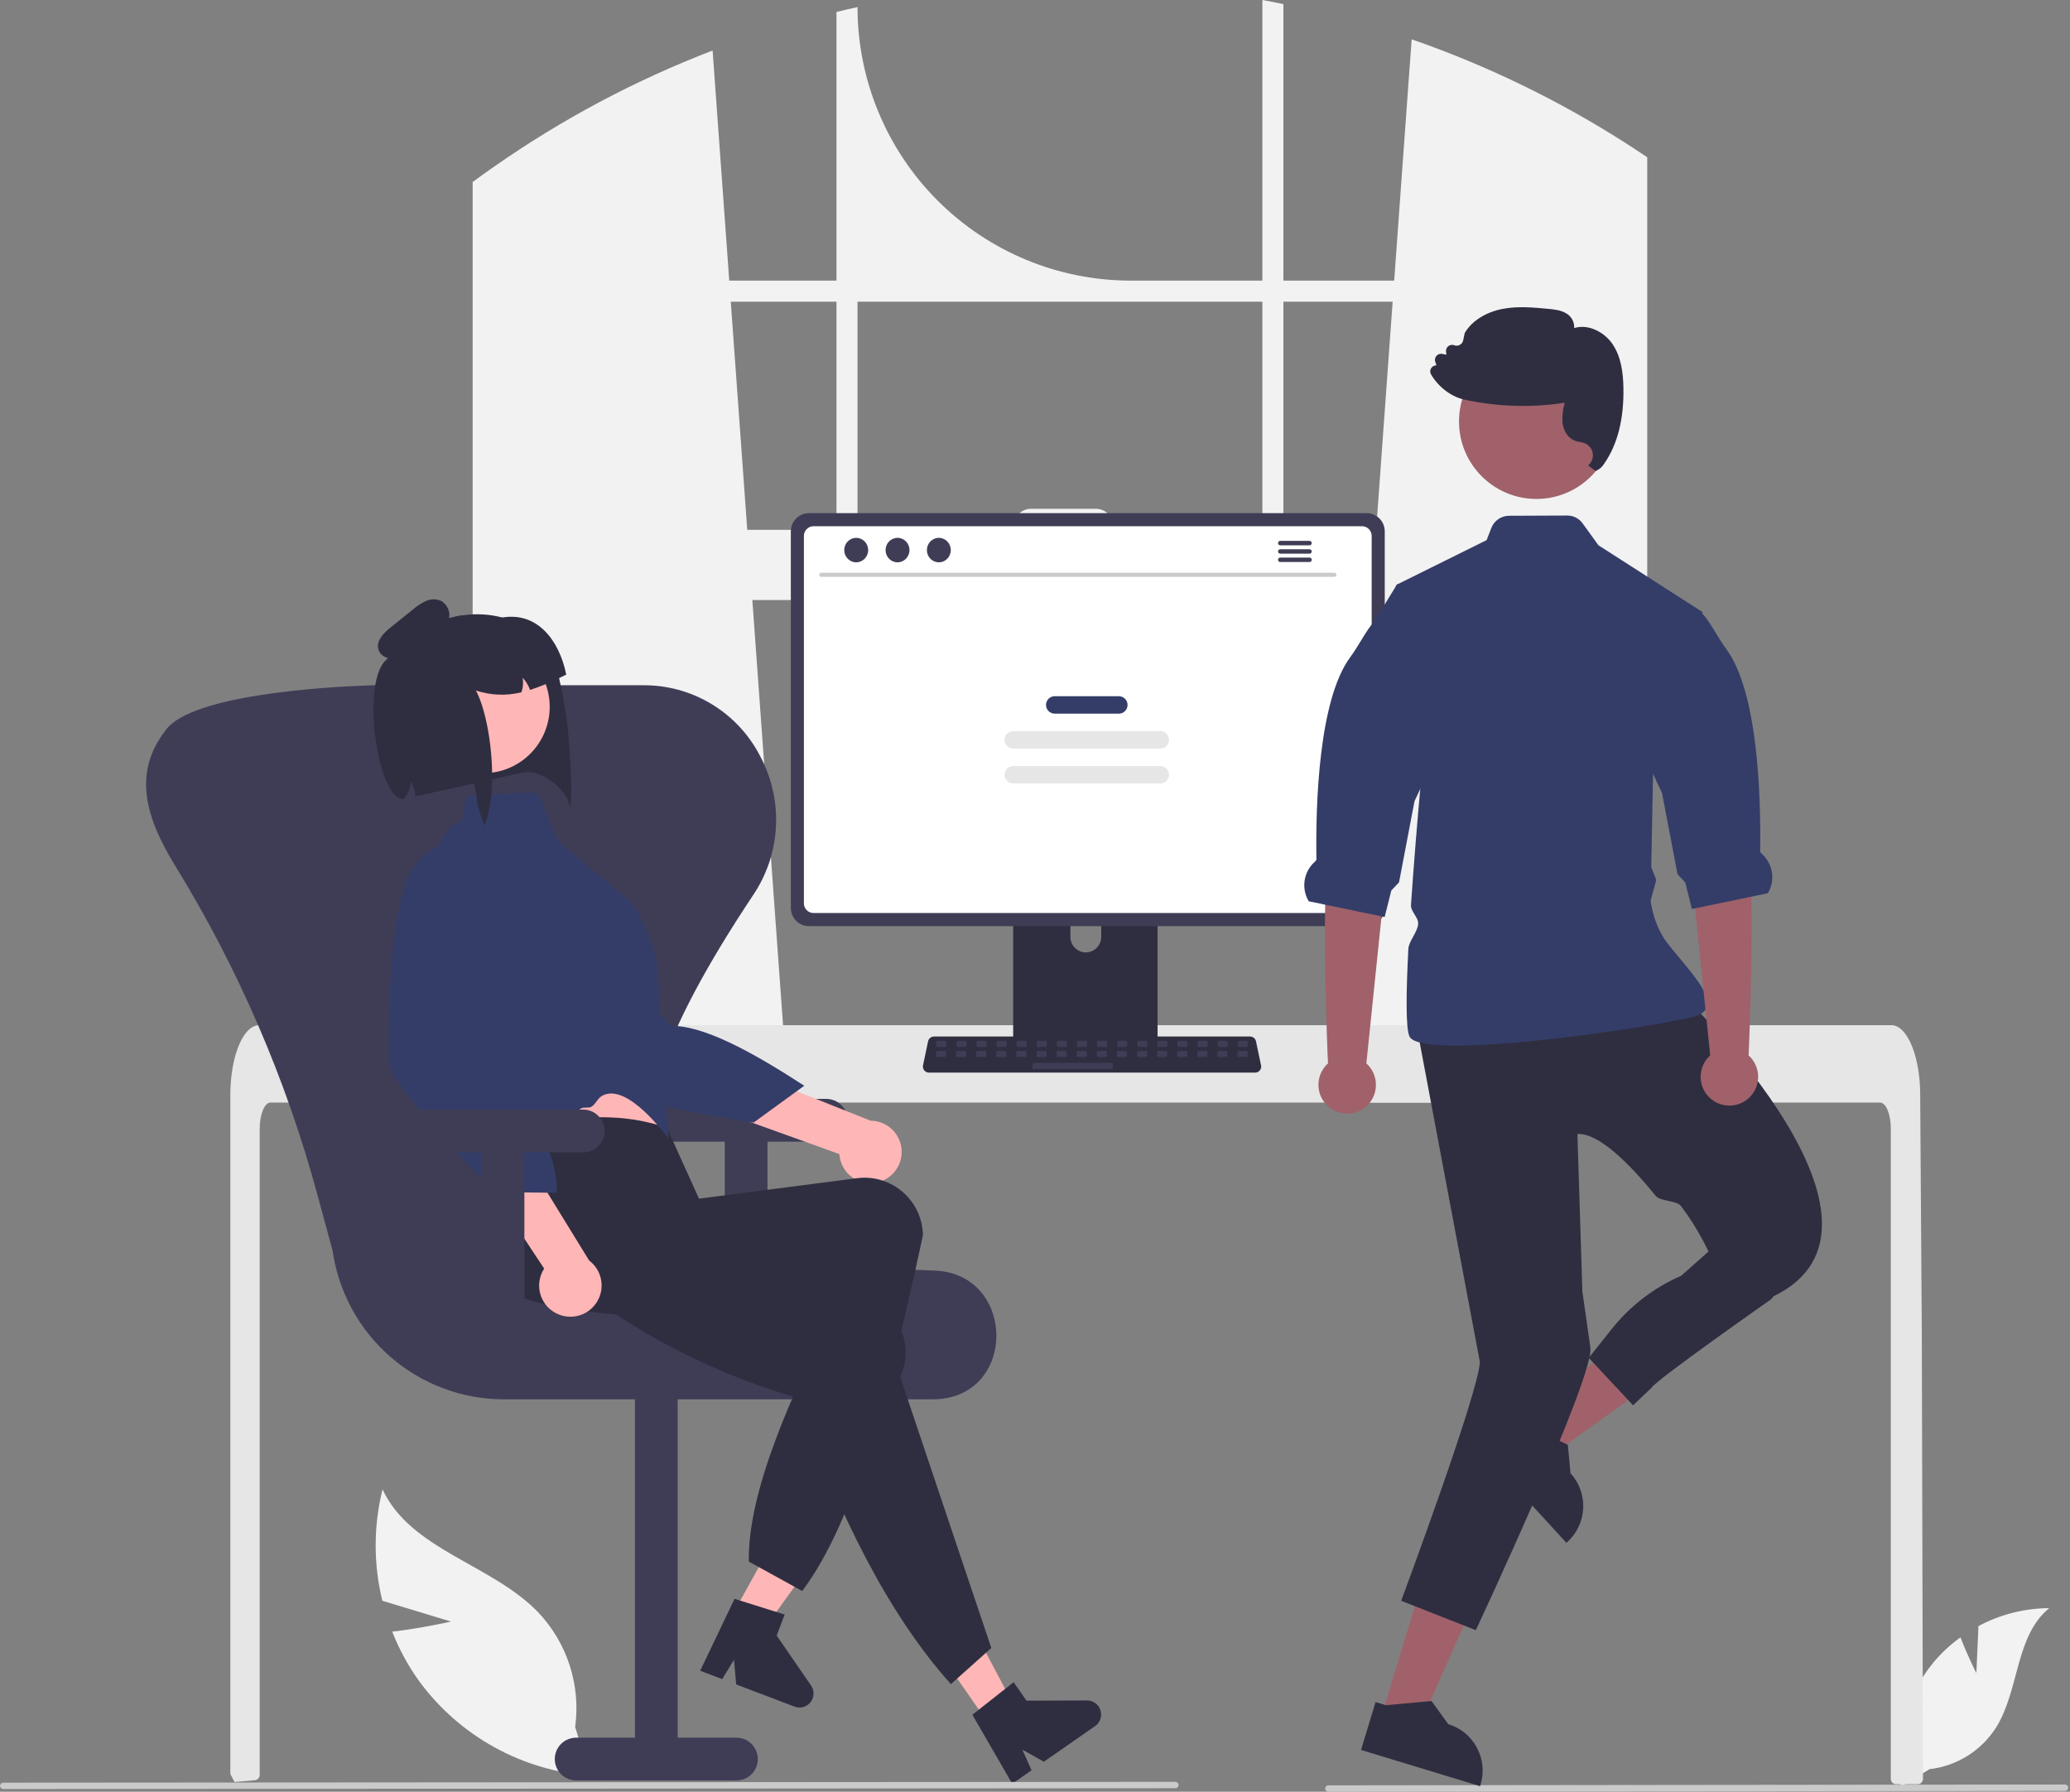 <svg width="275" height="238" viewBox="0 0 275 238" fill="none" xmlns="http://www.w3.org/2000/svg">
<rect x="0" y="0" width="275" height="238" fill="#808080" stroke="none"/>
<g clip-path="url(#clip0_8_443)">
<path d="M216.972 19.654C216.664 19.448 216.351 19.253 216.042 19.053C207.116 13.339 197.549 8.697 187.538 5.223L185.217 37.276H170.501V0.544C169.575 0.352 168.641 0.171 167.708 -1.52588e-05V37.276H150.22C140.593 37.276 131.36 33.448 124.553 26.634C117.746 19.82 113.921 10.578 113.921 0.942C112.984 1.144 112.054 1.361 111.125 1.592V37.276H96.881L94.67 6.711C84.382 10.661 74.615 15.854 65.587 22.176C65.43 22.283 65.274 22.393 65.122 22.5C64.337 23.05 63.564 23.612 62.793 24.18V146.463H104.771L104.029 136.178L99.948 79.707H182.146L178.065 136.178L177.323 146.463H218.836V20.89C218.218 20.471 217.597 20.059 216.972 19.654ZM111.125 70.38H99.273L97.083 40.075H111.125V70.38ZM167.708 70.38H147.803V69.78C147.803 69.491 147.746 69.206 147.636 68.939C147.526 68.672 147.364 68.43 147.16 68.226C146.955 68.022 146.713 67.861 146.447 67.751C146.18 67.64 145.895 67.584 145.606 67.584H136.953C136.665 67.584 136.38 67.641 136.113 67.751C135.847 67.862 135.605 68.023 135.402 68.227C135.198 68.431 135.036 68.673 134.926 68.94C134.816 69.206 134.759 69.492 134.759 69.78V70.38H113.921V40.075H167.708V70.38ZM170.501 70.38V40.075H185.014L182.824 70.38H170.501Z" fill="#F2F2F2"/>
<path d="M262.561 222.244L262.839 215.999C265.731 214.452 268.957 213.634 272.236 213.618C267.723 217.312 268.287 224.432 265.227 229.399C264.26 230.941 262.96 232.246 261.421 233.216C259.883 234.186 258.146 234.798 256.34 235.005L252.563 237.32C252.044 234.428 252.159 231.458 252.898 228.614C253.636 225.77 254.983 223.121 256.843 220.848C257.899 219.583 259.11 218.457 260.448 217.495C261.353 219.883 262.561 222.244 262.561 222.244Z" fill="#F2F2F2"/>
<path d="M59.912 215.401L50.797 212.639C49.602 207.777 49.61 202.697 50.821 197.84C54.575 205.908 65.3 207.755 71.481 214.153C73.393 216.163 74.829 218.578 75.683 221.219C76.536 223.861 76.785 226.66 76.41 229.411L78.405 235.87C73.94 235.547 69.598 234.26 65.678 232.095C61.757 229.931 58.353 226.942 55.698 223.334C54.228 221.295 53.021 219.079 52.105 216.738C55.971 216.299 59.912 215.401 59.912 215.401Z" fill="#F2F2F2"/>
<path d="M255.468 236.299C255.467 236.488 255.392 236.669 255.259 236.803C255.193 236.869 255.115 236.921 255.029 236.956C254.943 236.992 254.851 237.01 254.759 237.009H251.905C251.812 237.01 251.719 236.991 251.633 236.956C251.547 236.92 251.468 236.868 251.402 236.802C251.336 236.736 251.284 236.657 251.248 236.571C251.213 236.485 251.195 236.392 251.195 236.299V149.917C251.195 148.012 250.556 146.467 249.772 146.463H35.929C35.141 146.467 34.505 148.012 34.502 149.917V235.769C34.501 235.946 34.435 236.116 34.316 236.247C34.198 236.377 34.035 236.459 33.859 236.476C33.284 236.533 32.709 236.583 32.138 236.629C32.124 236.629 32.109 236.633 32.095 236.633C31.783 236.661 31.471 236.682 31.158 236.707H31.155C30.991 236.412 30.835 236.11 30.676 235.808C30.624 235.706 30.598 235.593 30.598 235.478V145.436C30.598 144.911 30.619 144.381 30.654 143.859C30.705 143.142 30.794 142.428 30.921 141.72C31.52 138.42 32.876 136.185 34.416 136.178H251.28C251.505 136.179 251.727 136.227 251.933 136.316C252.236 136.451 252.51 136.642 252.739 136.881C253.05 137.205 253.316 137.57 253.53 137.965C254.29 139.304 254.833 141.301 255.025 143.625C255.025 143.646 255.028 143.667 255.028 143.688C255.078 144.264 255.103 144.85 255.099 145.436L255.149 153.05L255.181 157.591L255.277 171.837L255.312 176.896L255.468 236.299Z" fill="#E6E6E6"/>
<path d="M274.342 237.891L176.469 238C176.357 238 176.25 237.955 176.171 237.876C176.092 237.796 176.048 237.689 176.048 237.577C176.048 237.465 176.092 237.358 176.171 237.278C176.25 237.199 176.357 237.154 176.469 237.154L274.342 237.045C274.453 237.045 274.561 237.09 274.64 237.169C274.719 237.248 274.763 237.356 274.763 237.468C274.763 237.58 274.719 237.687 274.64 237.766C274.561 237.846 274.453 237.89 274.342 237.891Z" fill="#CACACA"/>
<path d="M152.858 110.939H135.524C135.279 110.94 135.044 111.038 134.87 111.211C134.697 111.385 134.6 111.621 134.6 111.866V139.276H153.784V111.866C153.784 111.744 153.76 111.624 153.714 111.511C153.667 111.399 153.599 111.297 153.513 111.211C153.427 111.125 153.325 111.056 153.212 111.01C153.1 110.963 152.98 110.939 152.858 110.939ZM144.249 126.513C143.707 126.511 143.188 126.294 142.805 125.91C142.421 125.527 142.205 125.007 142.202 124.464V121.303C142.202 120.76 142.418 120.238 142.802 119.854C143.186 119.47 143.706 119.254 144.249 119.254C144.792 119.254 145.313 119.47 145.697 119.854C146.08 120.238 146.296 120.76 146.296 121.303V124.464C146.294 125.007 146.077 125.527 145.694 125.91C145.31 126.294 144.791 126.511 144.249 126.513Z" fill="#2F2E41"/>
<path d="M181.562 68.164H107.465C106.828 68.165 106.218 68.418 105.768 68.869C105.318 69.319 105.064 69.93 105.063 70.567V120.617C105.064 121.255 105.317 121.866 105.767 122.316C106.218 122.767 106.828 123.02 107.465 123.021H181.562C182.199 123.02 182.809 122.767 183.259 122.316C183.71 121.866 183.963 121.255 183.964 120.617V70.567C183.962 69.93 183.709 69.319 183.259 68.869C182.809 68.418 182.199 68.165 181.562 68.164Z" fill="#3F3D56"/>
<path d="M180.942 69.899H108.083C107.742 69.9 107.415 70.036 107.174 70.278C106.934 70.519 106.798 70.846 106.798 71.188V119.997C106.799 120.338 106.934 120.664 107.175 120.905C107.416 121.146 107.742 121.282 108.083 121.282H180.942C181.283 121.282 181.609 121.146 181.85 120.905C182.09 120.664 182.226 120.338 182.227 119.997V71.188C182.227 70.846 182.091 70.519 181.851 70.278C181.61 70.036 181.283 69.9 180.942 69.899Z" fill="white"/>
<path d="M134.541 138.399V141.044C134.541 141.181 134.596 141.312 134.692 141.409C134.789 141.506 134.92 141.56 135.057 141.561H153.327C153.464 141.56 153.595 141.505 153.691 141.408C153.788 141.312 153.843 141.181 153.843 141.044V138.399H134.541Z" fill="#3F3D56"/>
<path d="M166.752 142.481H123.404C123.285 142.481 123.168 142.454 123.061 142.403C122.954 142.352 122.86 142.278 122.785 142.186C122.71 142.093 122.657 141.986 122.629 141.87C122.601 141.755 122.599 141.634 122.624 141.518L123.296 138.321C123.335 138.142 123.433 137.981 123.575 137.866C123.717 137.751 123.894 137.688 124.077 137.687H166.079C166.262 137.688 166.439 137.751 166.581 137.866C166.723 137.981 166.821 138.142 166.859 138.321L167.532 141.518C167.556 141.634 167.555 141.755 167.527 141.87C167.499 141.986 167.446 142.093 167.371 142.186C167.296 142.278 167.202 142.352 167.095 142.403C166.987 142.454 166.87 142.481 166.752 142.481Z" fill="#2F2E41"/>
<path d="M125.546 138.263H124.558C124.462 138.263 124.384 138.34 124.384 138.436V138.891C124.384 138.987 124.462 139.064 124.558 139.064H125.546C125.642 139.064 125.72 138.987 125.72 138.891V138.436C125.72 138.34 125.642 138.263 125.546 138.263Z" fill="#3F3D56"/>
<path d="M128.216 138.263H127.228C127.132 138.263 127.055 138.34 127.055 138.436V138.891C127.055 138.987 127.132 139.064 127.228 139.064H128.216C128.312 139.064 128.39 138.987 128.39 138.891V138.436C128.39 138.34 128.312 138.263 128.216 138.263Z" fill="#3F3D56"/>
<path d="M130.887 138.263H129.898C129.802 138.263 129.725 138.34 129.725 138.436V138.891C129.725 138.987 129.802 139.064 129.898 139.064H130.887C130.982 139.064 131.06 138.987 131.06 138.891V138.436C131.06 138.34 130.982 138.263 130.887 138.263Z" fill="#3F3D56"/>
<path d="M133.557 138.263H132.568C132.472 138.263 132.395 138.34 132.395 138.436V138.891C132.395 138.987 132.472 139.064 132.568 139.064H133.557C133.652 139.064 133.73 138.987 133.73 138.891V138.436C133.73 138.34 133.652 138.263 133.557 138.263Z" fill="#3F3D56"/>
<path d="M136.227 138.263H135.238C135.143 138.263 135.065 138.34 135.065 138.436V138.891C135.065 138.987 135.143 139.064 135.238 139.064H136.227C136.322 139.064 136.4 138.987 136.4 138.891V138.436C136.4 138.34 136.322 138.263 136.227 138.263Z" fill="#3F3D56"/>
<path d="M138.897 138.263H137.908C137.813 138.263 137.735 138.34 137.735 138.436V138.891C137.735 138.987 137.813 139.064 137.908 139.064H138.897C138.993 139.064 139.07 138.987 139.07 138.891V138.436C139.07 138.34 138.993 138.263 138.897 138.263Z" fill="#3F3D56"/>
<path d="M141.567 138.263H140.578C140.483 138.263 140.405 138.34 140.405 138.436V138.891C140.405 138.987 140.483 139.064 140.578 139.064H141.567C141.663 139.064 141.74 138.987 141.74 138.891V138.436C141.74 138.34 141.663 138.263 141.567 138.263Z" fill="#3F3D56"/>
<path d="M144.237 138.263H143.249C143.153 138.263 143.075 138.34 143.075 138.436V138.891C143.075 138.987 143.153 139.064 143.249 139.064H144.237C144.333 139.064 144.41 138.987 144.41 138.891V138.436C144.41 138.34 144.333 138.263 144.237 138.263Z" fill="#3F3D56"/>
<path d="M146.907 138.263H145.919C145.823 138.263 145.745 138.34 145.745 138.436V138.891C145.745 138.987 145.823 139.064 145.919 139.064H146.907C147.003 139.064 147.081 138.987 147.081 138.891V138.436C147.081 138.34 147.003 138.263 146.907 138.263Z" fill="#3F3D56"/>
<path d="M149.577 138.263H148.589C148.493 138.263 148.416 138.34 148.416 138.436V138.891C148.416 138.987 148.493 139.064 148.589 139.064H149.577C149.673 139.064 149.751 138.987 149.751 138.891V138.436C149.751 138.34 149.673 138.263 149.577 138.263Z" fill="#3F3D56"/>
<path d="M152.247 138.263H151.259C151.163 138.263 151.086 138.34 151.086 138.436V138.891C151.086 138.987 151.163 139.064 151.259 139.064H152.247C152.343 139.064 152.421 138.987 152.421 138.891V138.436C152.421 138.34 152.343 138.263 152.247 138.263Z" fill="#3F3D56"/>
<path d="M154.918 138.263H153.929C153.833 138.263 153.756 138.34 153.756 138.436V138.891C153.756 138.987 153.833 139.064 153.929 139.064H154.918C155.013 139.064 155.091 138.987 155.091 138.891V138.436C155.091 138.34 155.013 138.263 154.918 138.263Z" fill="#3F3D56"/>
<path d="M157.588 138.263H156.599C156.504 138.263 156.426 138.34 156.426 138.436V138.891C156.426 138.987 156.504 139.064 156.599 139.064H157.588C157.683 139.064 157.761 138.987 157.761 138.891V138.436C157.761 138.34 157.683 138.263 157.588 138.263Z" fill="#3F3D56"/>
<path d="M160.258 138.263H159.269C159.174 138.263 159.096 138.34 159.096 138.436V138.891C159.096 138.987 159.174 139.064 159.269 139.064H160.258C160.354 139.064 160.431 138.987 160.431 138.891V138.436C160.431 138.34 160.354 138.263 160.258 138.263Z" fill="#3F3D56"/>
<path d="M162.928 138.263H161.939C161.844 138.263 161.766 138.34 161.766 138.436V138.891C161.766 138.987 161.844 139.064 161.939 139.064H162.928C163.024 139.064 163.101 138.987 163.101 138.891V138.436C163.101 138.34 163.024 138.263 162.928 138.263Z" fill="#3F3D56"/>
<path d="M165.598 138.263H164.61C164.514 138.263 164.436 138.34 164.436 138.436V138.891C164.436 138.987 164.514 139.064 164.61 139.064H165.598C165.694 139.064 165.771 138.987 165.771 138.891V138.436C165.771 138.34 165.694 138.263 165.598 138.263Z" fill="#3F3D56"/>
<path d="M125.515 139.599H124.526C124.431 139.599 124.353 139.677 124.353 139.773V140.227C124.353 140.323 124.431 140.401 124.526 140.401H125.515C125.61 140.401 125.688 140.323 125.688 140.227V139.773C125.688 139.677 125.61 139.599 125.515 139.599Z" fill="#3F3D56"/>
<path d="M128.185 139.599H127.196C127.101 139.599 127.023 139.677 127.023 139.773V140.227C127.023 140.323 127.101 140.401 127.196 140.401H128.185C128.281 140.401 128.358 140.323 128.358 140.227V139.773C128.358 139.677 128.281 139.599 128.185 139.599Z" fill="#3F3D56"/>
<path d="M130.855 139.599H129.866C129.771 139.599 129.693 139.677 129.693 139.773V140.227C129.693 140.323 129.771 140.401 129.866 140.401H130.855C130.951 140.401 131.028 140.323 131.028 140.227V139.773C131.028 139.677 130.951 139.599 130.855 139.599Z" fill="#3F3D56"/>
<path d="M133.525 139.599H132.537C132.441 139.599 132.363 139.677 132.363 139.773V140.227C132.363 140.323 132.441 140.401 132.537 140.401H133.525C133.621 140.401 133.698 140.323 133.698 140.227V139.773C133.698 139.677 133.621 139.599 133.525 139.599Z" fill="#3F3D56"/>
<path d="M136.195 139.599H135.207C135.111 139.599 135.033 139.677 135.033 139.773V140.227C135.033 140.323 135.111 140.401 135.207 140.401H136.195C136.291 140.401 136.368 140.323 136.368 140.227V139.773C136.368 139.677 136.291 139.599 136.195 139.599Z" fill="#3F3D56"/>
<path d="M138.865 139.599H137.877C137.781 139.599 137.704 139.677 137.704 139.773V140.227C137.704 140.323 137.781 140.401 137.877 140.401H138.865C138.961 140.401 139.039 140.323 139.039 140.227V139.773C139.039 139.677 138.961 139.599 138.865 139.599Z" fill="#3F3D56"/>
<path d="M141.535 139.599H140.547C140.451 139.599 140.374 139.677 140.374 139.773V140.227C140.374 140.323 140.451 140.401 140.547 140.401H141.535C141.631 140.401 141.709 140.323 141.709 140.227V139.773C141.709 139.677 141.631 139.599 141.535 139.599Z" fill="#3F3D56"/>
<path d="M144.206 139.599H143.217C143.121 139.599 143.044 139.677 143.044 139.773V140.227C143.044 140.323 143.121 140.401 143.217 140.401H144.206C144.301 140.401 144.379 140.323 144.379 140.227V139.773C144.379 139.677 144.301 139.599 144.206 139.599Z" fill="#3F3D56"/>
<path d="M146.876 139.599H145.887C145.791 139.599 145.714 139.677 145.714 139.773V140.227C145.714 140.323 145.791 140.401 145.887 140.401H146.876C146.971 140.401 147.049 140.323 147.049 140.227V139.773C147.049 139.677 146.971 139.599 146.876 139.599Z" fill="#3F3D56"/>
<path d="M149.546 139.599H148.557C148.462 139.599 148.384 139.677 148.384 139.773V140.227C148.384 140.323 148.462 140.401 148.557 140.401H149.546C149.642 140.401 149.719 140.323 149.719 140.227V139.773C149.719 139.677 149.642 139.599 149.546 139.599Z" fill="#3F3D56"/>
<path d="M152.216 139.599H151.227C151.132 139.599 151.054 139.677 151.054 139.773V140.227C151.054 140.323 151.132 140.401 151.227 140.401H152.216C152.312 140.401 152.389 140.323 152.389 140.227V139.773C152.389 139.677 152.312 139.599 152.216 139.599Z" fill="#3F3D56"/>
<path d="M154.886 139.599H153.898C153.802 139.599 153.724 139.677 153.724 139.773V140.227C153.724 140.323 153.802 140.401 153.898 140.401H154.886C154.982 140.401 155.059 140.323 155.059 140.227V139.773C155.059 139.677 154.982 139.599 154.886 139.599Z" fill="#3F3D56"/>
<path d="M157.556 139.599H156.568C156.472 139.599 156.394 139.677 156.394 139.773V140.227C156.394 140.323 156.472 140.401 156.568 140.401H157.556C157.652 140.401 157.729 140.323 157.729 140.227V139.773C157.729 139.677 157.652 139.599 157.556 139.599Z" fill="#3F3D56"/>
<path d="M160.226 139.599H159.238C159.142 139.599 159.065 139.677 159.065 139.773V140.227C159.065 140.323 159.142 140.401 159.238 140.401H160.226C160.322 140.401 160.4 140.323 160.4 140.227V139.773C160.4 139.677 160.322 139.599 160.226 139.599Z" fill="#3F3D56"/>
<path d="M162.896 139.599H161.908C161.812 139.599 161.735 139.677 161.735 139.773V140.227C161.735 140.323 161.812 140.401 161.908 140.401H162.896C162.992 140.401 163.07 140.323 163.07 140.227V139.773C163.07 139.677 162.992 139.599 162.896 139.599Z" fill="#3F3D56"/>
<path d="M165.567 139.599H164.578C164.482 139.599 164.405 139.677 164.405 139.773V140.227C164.405 140.323 164.482 140.401 164.578 140.401H165.567C165.662 140.401 165.74 140.323 165.74 140.227V139.773C165.74 139.677 165.662 139.599 165.567 139.599Z" fill="#3F3D56"/>
<path d="M147.677 141.203H137.343C137.247 141.203 137.17 141.28 137.17 141.376V141.831C137.17 141.927 137.247 142.004 137.343 142.004H147.677C147.772 142.004 147.85 141.927 147.85 141.831V141.376C147.85 141.28 147.772 141.203 147.677 141.203Z" fill="#3F3D56"/>
<path d="M177.281 76.625H109.107C109.036 76.623 108.968 76.594 108.918 76.543C108.869 76.493 108.841 76.424 108.841 76.353C108.841 76.282 108.869 76.214 108.918 76.163C108.968 76.113 109.036 76.083 109.107 76.082H177.281C177.352 76.083 177.419 76.113 177.469 76.163C177.519 76.214 177.547 76.282 177.547 76.353C177.547 76.424 177.519 76.493 177.469 76.543C177.419 76.594 177.352 76.623 177.281 76.625Z" fill="#CACACA"/>
<path d="M113.747 74.696C114.625 74.696 115.336 73.968 115.336 73.07C115.336 72.173 114.625 71.445 113.747 71.445C112.87 71.445 112.158 72.173 112.158 73.07C112.158 73.968 112.87 74.696 113.747 74.696Z" fill="#3F3D56"/>
<path d="M119.236 74.696C120.113 74.696 120.825 73.968 120.825 73.07C120.825 72.173 120.113 71.445 119.236 71.445C118.358 71.445 117.647 72.173 117.647 73.07C117.647 73.968 118.358 74.696 119.236 74.696Z" fill="#3F3D56"/>
<path d="M124.725 74.696C125.602 74.696 126.313 73.968 126.313 73.07C126.313 72.173 125.602 71.445 124.725 71.445C123.847 71.445 123.136 72.173 123.136 73.07C123.136 73.968 123.847 74.696 124.725 74.696Z" fill="#3F3D56"/>
<path d="M173.976 71.848H170.077C170 71.849 169.927 71.881 169.872 71.936C169.818 71.992 169.788 72.066 169.788 72.143C169.788 72.221 169.818 72.295 169.872 72.35C169.927 72.405 170 72.437 170.077 72.439H173.976C174.054 72.437 174.127 72.405 174.181 72.35C174.235 72.295 174.266 72.221 174.266 72.143C174.266 72.066 174.235 71.992 174.181 71.936C174.127 71.881 174.054 71.849 173.976 71.848Z" fill="#3F3D56"/>
<path d="M173.976 72.957H170.077C170 72.958 169.927 72.99 169.872 73.046C169.818 73.101 169.788 73.175 169.788 73.252C169.788 73.33 169.818 73.404 169.872 73.459C169.927 73.514 170 73.546 170.077 73.548H173.976C174.054 73.546 174.127 73.514 174.181 73.459C174.235 73.404 174.266 73.33 174.266 73.252C174.266 73.175 174.235 73.101 174.181 73.046C174.127 72.99 174.054 72.958 173.976 72.957Z" fill="#3F3D56"/>
<path d="M173.976 74.065H170.077C170 74.066 169.927 74.098 169.872 74.153C169.818 74.209 169.788 74.283 169.788 74.36C169.788 74.438 169.818 74.512 169.872 74.567C169.927 74.622 170 74.654 170.077 74.656H173.976C174.054 74.654 174.127 74.622 174.181 74.567C174.235 74.512 174.266 74.438 174.266 74.36C174.266 74.283 174.235 74.209 174.181 74.153C174.127 74.098 174.054 74.066 173.976 74.065Z" fill="#3F3D56"/>
<path d="M148.64 92.479H140.121C139.481 92.479 138.962 92.998 138.962 93.638V93.638C138.962 94.279 139.481 94.798 140.121 94.798H148.64C149.279 94.798 149.798 94.279 149.798 93.638V93.638C149.798 92.998 149.279 92.479 148.64 92.479Z" fill="#343D68"/>
<path d="M154.143 97.117H134.618C133.978 97.117 133.459 97.637 133.459 98.277V98.277C133.459 98.918 133.978 99.437 134.618 99.437H154.143C154.783 99.437 155.301 98.918 155.301 98.277C155.301 97.637 154.783 97.117 154.143 97.117Z" fill="#E6E6E6"/>
<path d="M154.143 101.756H134.618C133.978 101.756 133.459 102.275 133.459 102.916C133.459 103.556 133.978 104.076 134.618 104.076H154.143C154.783 104.076 155.301 103.556 155.301 102.916C155.301 102.275 154.783 101.756 154.143 101.756Z" fill="#E6E6E6"/>
<path d="M109.772 145.969H88.476C87.723 145.969 87.001 146.269 86.469 146.802C85.936 147.335 85.637 148.058 85.637 148.812C85.637 149.565 85.936 150.288 86.469 150.821C87.001 151.354 87.723 151.654 88.476 151.654H96.285V173.681H101.964V151.654H109.772C110.525 151.654 111.248 151.354 111.78 150.821C112.313 150.288 112.612 149.565 112.612 148.812C112.612 148.058 112.313 147.335 111.78 146.802C111.248 146.269 110.525 145.969 109.772 145.969Z" fill="#3F3D56"/>
<path d="M123.828 185.88H66.867C61.345 185.86 56.015 183.852 51.85 180.223C47.684 176.594 44.963 171.586 44.181 166.114L42.165 158.69C37.992 143.307 31.635 128.602 23.289 115.026C19.475 108.825 17.511 102.822 21.971 97.043C22.009 96.994 22.046 96.945 22.083 96.897C25.66 92.238 43.462 91.229 49.266 91.033C49.495 91.025 49.725 91.021 49.956 91.021H85.385C85.616 91.021 85.846 91.025 86.075 91.033C89.204 91.124 92.249 92.061 94.888 93.745C97.528 95.429 99.663 97.797 101.066 100.597C102.564 103.456 103.26 106.667 103.082 109.891C102.903 113.114 101.857 116.229 100.052 118.904C87.607 137.617 83.797 149.351 87.698 156.949C91.471 164.299 103.038 168.057 124.099 168.775C129.759 168.968 132.357 173.379 132.375 177.396C132.393 181.309 129.895 185.63 124.37 185.869C124.191 185.876 124.01 185.88 123.828 185.88Z" fill="#3F3D56"/>
<path d="M76.544 236.507H97.84C98.593 236.507 99.315 236.208 99.847 235.675C100.38 235.142 100.679 234.419 100.679 233.665C100.679 232.911 100.38 232.188 99.847 231.655C99.315 231.122 98.593 230.823 97.84 230.823H90.031V182.86H84.352V230.823H76.544C75.791 230.823 75.068 231.122 74.536 231.655C74.003 232.188 73.704 232.911 73.704 233.665C73.704 234.419 74.003 235.142 74.536 235.675C75.068 236.208 75.791 236.507 76.544 236.507Z" fill="#3F3D56"/>
<path d="M74.843 92.801L75.289 95.517C75.501 96.833 76.265 106.134 75.699 107.244C75.649 105.172 71.794 101.915 69.297 102.659L65.378 103.53L62.945 104.072L60.965 104.507L55.212 105.765C55.202 105.698 55.195 105.627 55.185 105.56C55.171 105.476 55.158 105.392 55.141 105.308C55.034 104.768 54.838 104.249 54.562 103.773C54.533 104.411 54.345 105.032 54.015 105.578C54.006 105.593 53.998 105.608 53.992 105.623C53.889 105.789 53.776 105.947 53.654 106.098C53.648 106.102 53.643 106.107 53.639 106.112C53.639 106.112 52.456 87.251 52.58 87.077C52.671 86.953 52.762 86.833 52.858 86.715C52.953 86.594 53.045 86.478 53.144 86.359C53.157 86.348 53.167 86.335 53.176 86.32C53.453 85.992 53.747 85.677 54.056 85.378C54.146 85.291 54.241 85.203 54.335 85.115C55.774 83.781 57.494 82.789 59.367 82.209C59.578 82.144 59.798 82.084 60.021 82.024C60.242 81.968 60.466 81.915 60.692 81.869L60.769 81.853C60.877 81.831 60.989 81.811 61.097 81.793C61.233 81.769 61.371 81.748 61.505 81.731C63.248 81.48 65.023 81.58 66.728 82.025C66.731 82.024 66.732 82.028 66.735 82.027C68.157 82.399 69.509 83.002 70.737 83.811C72.861 85.215 73.688 87.504 74.275 90.075C74.481 90.957 74.654 91.876 74.843 92.801Z" fill="#2F2E41"/>
<path d="M95.819 217.171L99.487 219.166L109.199 205.725L103.784 202.781L95.819 217.171Z" fill="#FFB6B6"/>
<path d="M97.585 212.382L104.244 214.469L103.184 217.262L107.751 223.897C107.977 224.224 108.092 224.616 108.08 225.013C108.067 225.411 107.928 225.795 107.683 226.108C107.438 226.421 107.099 226.647 106.716 226.754C106.333 226.86 105.926 226.842 105.554 226.7L97.801 223.752L97.513 220.481L95.943 223.045L93.019 221.934L97.585 212.382Z" fill="#2F2E41"/>
<path d="M116.599 157.054C116.013 157.197 115.403 157.209 114.813 157.091C114.222 156.972 113.664 156.725 113.179 156.367C112.693 156.01 112.292 155.55 112.004 155.02C111.716 154.49 111.547 153.904 111.509 153.302L80.218 142.034L85.96 137.031L115.66 148.868C116.675 148.872 117.653 149.249 118.409 149.926C119.165 150.603 119.646 151.535 119.762 152.544C119.877 153.553 119.619 154.569 119.036 155.401C118.453 156.232 117.586 156.82 116.599 157.054Z" fill="#FFB6B6"/>
<path d="M71.476 114.118C71.476 114.118 66.206 114.235 65.737 120.257C65.269 126.28 76.769 141.177 78.55 143.633C80.332 146.09 100.122 149.114 100.122 149.114L106.849 144.225C99.78 139.64 93.329 136.125 88.999 136.283L71.476 114.118Z" fill="#343D68"/>
<path d="M65.013 140.692L66.297 146.216C66.297 146.216 66.309 151.309 67.211 152.248C68.105 153.182 87.781 151.306 87.781 151.306C87.781 151.306 85.695 143.099 85.722 136.889L65.013 140.692Z" fill="#FFB6B6"/>
<path d="M106.578 211.341L99.479 207.432C99.344 198.186 104.9 185.674 111.49 172.568C96.752 175.105 82.848 175.918 70.822 172.849C68.848 172.327 67.158 171.048 66.118 169.29C65.077 167.531 64.77 165.433 65.263 163.449C65.31 163.254 65.364 163.062 65.425 162.871C66.865 158.475 63.637 155.72 66.606 150.885C74.413 148.216 81.829 147.463 88.611 149.819L92.861 159.224L113.923 156.496C114.941 156.374 115.973 156.455 116.959 156.734C117.945 157.014 118.866 157.485 119.669 158.122C120.473 158.76 121.142 159.55 121.639 160.447C122.135 161.344 122.45 162.331 122.564 163.351C122.592 163.579 122.61 163.809 122.619 164.04C118.36 184.025 113.585 202.008 106.578 211.341Z" fill="#2F2E41"/>
<path d="M65.988 102.526C70.752 101.55 73.823 96.894 72.849 92.125C71.874 87.357 67.222 84.283 62.458 85.258C57.694 86.234 54.623 90.89 55.598 95.659C56.572 100.427 61.224 103.502 65.988 102.526Z" fill="#FFB6B6"/>
<path d="M62.154 105.725L70.268 105.245C70.61 105.225 70.95 105.312 71.24 105.495C71.531 105.677 71.757 105.945 71.888 106.263L74.181 111.827L83.711 119.711C83.711 119.711 87.484 124.517 87.493 130.724C87.501 136.932 88.831 151.299 88.831 151.299C88.831 151.299 83.324 143.54 79.925 145.603C79.347 145.954 79.144 146.672 78.538 147.035C78.236 147.216 77.538 147.04 77.233 147.222C72.549 150.005 67.665 152.724 67.208 152.247C66.312 151.311 65.225 146.528 65.225 146.528L57.798 119.211C57.395 117.774 57.315 116.266 57.564 114.794C57.812 113.322 58.383 111.923 59.235 110.698C59.754 109.967 60.298 109.423 60.803 109.333C61.937 109.091 61.334 106.546 62.154 105.725Z" fill="#343D68"/>
<path d="M131.177 228.742L134.602 226.358L126.843 211.705L121.788 215.223L131.177 228.742Z" fill="#FFB6B6"/>
<path d="M131.695 218.91L126.327 223.713C117.791 214.193 111.339 200.842 105.871 185.679C91.544 181.479 80.739 174.705 71.307 166.663C68.107 163.952 65.708 160.471 68.437 157.169C68.565 157.015 68.698 156.866 68.837 156.721C72.059 153.407 80.231 154.038 85.016 151.002L95.707 162.44L95.035 165.507L115.116 172.316C116.082 172.655 116.972 173.182 117.734 173.867C118.495 174.551 119.114 175.38 119.554 176.306C119.994 177.231 120.247 178.235 120.297 179.258C120.348 180.282 120.196 181.305 119.849 182.27C119.774 182.488 119.69 182.702 119.596 182.913L131.695 218.91Z" fill="#2F2E41"/>
<path d="M129.18 227.776L134.663 223.454L136.366 225.907L144.416 225.882C144.813 225.881 145.201 226.007 145.522 226.242C145.843 226.477 146.08 226.808 146.2 227.188C146.319 227.567 146.314 227.975 146.186 228.352C146.057 228.728 145.812 229.054 145.486 229.281L138.675 234.019L135.817 232.41L137.043 235.155L134.476 236.942L129.18 227.776Z" fill="#2F2E41"/>
<path d="M74.135 174.567C73.581 174.331 73.084 173.976 72.681 173.528C72.278 173.079 71.978 172.548 71.803 171.971C71.627 171.394 71.58 170.785 71.665 170.188C71.749 169.591 71.964 169.019 72.293 168.514L53.924 140.766L61.515 140.189L78.268 167.441C79.08 168.051 79.639 168.937 79.841 169.933C80.043 170.928 79.873 171.963 79.364 172.841C78.854 173.72 78.041 174.38 77.077 174.698C76.114 175.016 75.067 174.97 74.135 174.567Z" fill="#FFB6B6"/>
<path d="M63.574 113.153C63.574 113.153 59.278 110.094 55.308 114.644C51.338 119.194 51.669 138.017 51.632 141.052C51.62 142.003 52.991 144.054 54.881 146.423C55.729 147.486 56.681 148.614 57.66 149.735C58.226 150.384 57.738 151.734 58.307 152.364C58.873 152.991 60.495 152.899 61.033 153.481C63.586 156.243 65.661 158.346 65.661 158.346L73.973 158.448C74.067 152.263 69.835 146.742 64.399 141.406L63.574 113.153Z" fill="#343D68"/>
<path d="M75.227 89.611C74.901 89.772 74.585 89.928 74.275 90.075C73.029 90.688 71.741 91.212 70.422 91.643C70.202 91.046 69.867 90.497 69.436 90.028C69.546 90.675 69.49 91.34 69.273 91.959C67.275 92.454 65.179 92.373 63.225 91.725C64.503 94.092 65.447 99.081 65.378 103.53C65.348 105.883 65.03 108.084 64.335 109.666L63.443 106.948C63.36 105.977 63.193 105.014 62.945 104.072C62.347 101.428 61.788 103.196 60.965 104.507L55.212 105.765C55.202 105.698 55.195 105.627 55.185 105.56C55.171 105.476 55.158 105.392 55.141 105.308C55.034 104.768 54.838 104.249 54.562 103.773C54.533 104.411 54.345 105.032 54.015 105.578C54.006 105.593 53.998 105.608 53.992 105.623C53.889 105.789 53.776 105.947 53.654 106.098C53.648 106.102 53.643 106.107 53.639 106.112C49.924 106.61 47.321 87.437 52.581 87.08C52.734 87.07 52.763 86.836 52.858 86.715C52.953 86.594 53.045 86.478 53.144 86.359C53.157 86.348 53.167 86.335 53.176 86.32C53.457 85.994 53.748 85.681 54.056 85.378C54.146 85.291 54.241 85.203 54.335 85.115C55.779 83.788 57.497 82.797 59.368 82.212C59.579 82.147 59.798 82.084 60.021 82.024C60.242 81.968 60.466 81.915 60.692 81.869L60.769 81.853C60.877 81.831 60.989 81.811 61.097 81.793C61.233 81.769 61.371 81.748 61.505 81.731C62.009 81.986 62.44 82.364 62.758 82.831L66.434 82.078C66.531 82.058 66.629 82.041 66.728 82.028L66.735 82.027C71.324 81.258 74.274 84.951 75.227 89.611Z" fill="#2F2E41"/>
<path d="M55.195 86.222C54.408 86.79 53.58 87.376 52.62 87.517C51.659 87.658 50.535 87.193 50.269 86.258C49.944 85.116 50.975 84.076 51.901 83.333L54.839 80.979C55.377 80.501 55.984 80.108 56.64 79.813C56.969 79.668 57.327 79.599 57.687 79.611C58.046 79.623 58.398 79.716 58.718 79.883C59.033 80.096 59.289 80.387 59.461 80.727C59.632 81.068 59.714 81.447 59.698 81.828C59.656 82.591 59.405 83.328 58.971 83.958C58.425 84.808 57.714 85.54 56.879 86.108C56.044 86.676 55.102 87.07 54.111 87.264" fill="#2F2E41"/>
<path d="M77.473 147.391H56.178C55.424 147.391 54.702 147.69 54.17 148.223C53.637 148.756 53.338 149.479 53.338 150.233C53.338 150.987 53.637 151.709 54.17 152.242C54.702 152.775 55.424 153.075 56.178 153.075H63.986V175.102H69.665V153.075H77.473C78.227 153.075 78.949 152.775 79.481 152.242C80.014 151.709 80.313 150.987 80.313 150.233C80.313 149.479 80.014 148.756 79.481 148.223C78.949 147.69 78.227 147.391 77.473 147.391Z" fill="#3F3D56"/>
<path d="M156.149 237.536L0.423 237.645C0.311 237.644 0.204 237.6 0.125 237.52C0.046 237.441 0.001 237.334 0.001 237.222C0.001 237.11 0.046 237.002 0.125 236.923C0.204 236.844 0.311 236.799 0.423 236.799L156.149 236.689C156.261 236.69 156.368 236.735 156.447 236.814C156.526 236.893 156.571 237.001 156.571 237.113C156.571 237.224 156.526 237.332 156.447 237.411C156.368 237.49 156.261 237.535 156.149 237.536Z" fill="#CACACA"/>
<path d="M201.467 190.349L204.934 194.131L221.155 182.546L216.039 176.965L201.467 190.349Z" fill="#A0616A"/>
<path d="M208.642 195.701V195.698L208.291 191.921L208.131 191.846L207.198 191.402L202.793 189.317L202.701 189.217L201.817 188.251L196.922 192.749L203.552 199.982L208.099 204.942L208.252 204.8C208.875 204.228 209.379 203.54 209.736 202.773C210.093 202.006 210.295 201.177 210.332 200.332C210.368 199.486 210.237 198.642 209.947 197.848C209.658 197.053 209.214 196.324 208.642 195.701Z" fill="#2F2E41"/>
<path d="M183.506 228.074L188.412 229.566L196.495 211.334L189.255 209.132L183.506 228.074Z" fill="#A0616A"/>
<path d="M196.209 232.156C195.813 231.409 195.273 230.747 194.62 230.21C193.967 229.674 193.214 229.272 192.404 229.03L190.179 225.957L190.005 225.971L184.123 226.511L183.992 226.472L182.743 226.092L180.812 232.455L196.631 237.265L196.692 237.063C196.938 236.253 197.023 235.403 196.94 234.561C196.857 233.719 196.609 232.902 196.209 232.156Z" fill="#2F2E41"/>
<path d="M223.961 132.614C223.961 132.614 255.285 162.886 235.483 172.256H229.362C229.362 172.256 227.523 165.716 223.312 160.2C222.734 159.442 220.568 159.596 219.966 158.858C216.293 154.351 212.31 150.479 209.56 150.633L210.218 171.549L211.283 179.01C211.842 182.867 196.063 216.543 196.063 216.543L186.145 212.641C186.145 212.641 196.478 184.904 196.599 180.905L188.318 136.938L223.961 132.614Z" fill="#2F2E41"/>
<path d="M226.573 134.107C226.414 134.335 226.205 134.524 225.963 134.661C225.564 134.887 225.131 135.047 224.682 135.137C217.629 136.739 194.59 140.061 188.61 138.477C187.875 138.285 187.396 138.015 187.24 137.659C186.739 136.537 186.803 131.794 187.098 126.067C187.151 124.994 188.333 123.832 188.404 122.709C188.454 121.867 187.392 121.075 187.449 120.219C187.84 114.428 188.344 108.527 188.681 104.796C188.894 102.398 189.039 100.899 189.039 100.899L185.401 77.937L185.572 77.657L185.763 77.561L197.494 71.748L198.133 70.114C198.318 69.644 198.64 69.239 199.057 68.954C199.473 68.668 199.966 68.514 200.472 68.512L208.199 68.48C208.599 68.478 208.995 68.571 209.352 68.753C209.71 68.934 210.019 69.199 210.254 69.524L212.348 72.427L226.19 81.309L226.137 81.472L219.642 101.258L219.61 102.8V102.803L219.368 115.202L220.039 116.883L219.283 119.64C219.283 119.64 219.631 122.862 221.494 125.257C223.184 127.431 225.335 129.698 226.307 131.538V131.542C226.847 132.558 227.028 133.439 226.573 134.107Z" fill="#343D68"/>
<path d="M236.987 170.458L235.312 172.576C235.312 172.576 219.914 183.359 219.385 184.367L216.952 186.672L211.064 180.371L214.126 176.53C216.576 173.455 219.742 171.029 223.347 169.463L228.039 165.296L236.987 170.458Z" fill="#2F2E41"/>
<path d="M227.202 140.193L224.398 113.025L223.658 101.843L231.507 100.422C231.507 100.422 231.196 108.418 232.224 112.929C233.238 117.38 232.358 139.596 232.296 140.19C232.872 140.706 233.278 141.385 233.461 142.137C233.644 142.889 233.594 143.679 233.318 144.402C233.042 145.125 232.554 145.748 231.917 146.187C231.28 146.626 230.525 146.861 229.752 146.862C228.979 146.862 228.224 146.628 227.587 146.189C226.95 145.75 226.461 145.129 226.184 144.406C225.908 143.683 225.857 142.893 226.039 142.141C226.221 141.389 226.626 140.709 227.202 140.193Z" fill="#A0616A"/>
<path d="M234.858 118.655L224.77 120.745L223.888 117.225L222.86 116.133L220.805 105.36L217.858 99.049L218.624 77.468L226.111 81.442L226.12 81.45C227.265 82.694 228.054 84.475 229.366 86.261C233.501 91.892 233.96 105.574 233.835 113.069C233.833 113.192 233.956 113.321 234.105 113.458C234.809 114.105 235.268 114.975 235.406 115.922C235.543 116.869 235.35 117.834 234.858 118.655Z" fill="#343D68"/>
<path d="M181.521 141.259L184.325 114.09L185.065 102.909L177.217 101.488C177.217 101.488 177.528 109.483 176.5 113.994C175.485 118.446 176.365 140.662 176.428 141.256C175.851 141.772 175.445 142.451 175.262 143.203C175.08 143.955 175.13 144.745 175.405 145.468C175.681 146.191 176.17 146.814 176.806 147.253C177.443 147.692 178.198 147.927 178.971 147.928C179.744 147.928 180.499 147.693 181.137 147.255C181.774 146.816 182.263 146.194 182.539 145.472C182.816 144.749 182.866 143.959 182.684 143.207C182.503 142.454 182.097 141.775 181.521 141.259Z" fill="#A0616A"/>
<path d="M190.867 100.114L188.681 104.796L187.918 106.427L185.863 117.199L184.837 118.29L183.953 121.81L183.538 121.725L176.049 120.173L173.866 119.721C173.374 118.901 173.18 117.936 173.317 116.988C173.454 116.041 173.914 115.171 174.618 114.524C174.767 114.389 174.892 114.257 174.888 114.133C174.764 106.64 175.222 92.958 179.357 87.327C180.67 85.54 181.458 83.76 182.604 82.517C182.608 82.513 182.608 82.51 182.611 82.51L185.401 77.937L185.572 77.657L185.763 77.561L190.867 100.114Z" fill="#343D68"/>
<path d="M204.112 66.278C209.79 66.278 214.393 61.67 214.393 55.987C214.393 50.304 209.79 45.696 204.112 45.696C198.434 45.696 193.831 50.304 193.831 55.987C193.831 61.67 198.434 66.278 204.112 66.278Z" fill="#A0616A"/>
<path d="M215.67 51.473C215.634 49.718 215.436 47.472 214.208 45.682C213.171 44.175 211.081 42.981 209.132 43.578C209.154 43.188 209.067 42.8 208.882 42.456C208.696 42.112 208.419 41.827 208.081 41.631C207.343 41.18 206.456 41.099 205.671 41.024C203.694 40.839 201.646 40.647 199.645 41.028C197.398 41.454 195.559 42.612 194.605 44.207L194.583 44.257L194.388 45.202C194.362 45.329 194.309 45.448 194.232 45.553C194.156 45.657 194.058 45.743 193.944 45.806C193.831 45.87 193.705 45.907 193.576 45.916C193.446 45.926 193.317 45.906 193.196 45.859C193.063 45.809 192.92 45.795 192.78 45.818C192.641 45.84 192.509 45.899 192.399 45.988C192.289 46.077 192.204 46.193 192.153 46.325C192.101 46.457 192.085 46.6 192.106 46.74L192.159 47.117L191.595 47.01C191.453 46.983 191.307 46.994 191.171 47.042C191.035 47.09 190.914 47.174 190.821 47.284C190.728 47.395 190.666 47.528 190.642 47.67C190.617 47.813 190.632 47.959 190.683 48.094L190.839 48.524C190.722 48.525 190.607 48.55 190.5 48.597C190.394 48.644 190.298 48.712 190.218 48.797C190.104 48.921 190.032 49.078 190.013 49.245C189.994 49.413 190.028 49.582 190.111 49.728C190.744 50.809 191.64 51.711 192.716 52.35C193.2 52.642 193.722 52.866 194.267 53.014C194.381 53.047 194.498 53.075 194.619 53.1C198.977 54.04 203.469 54.175 207.876 53.498C207.616 54.368 207.516 55.278 207.581 56.184C207.723 57.317 208.387 58.251 209.274 58.564C209.475 58.632 209.682 58.682 209.892 58.713C210.093 58.746 210.291 58.794 210.484 58.859C210.77 58.964 211.022 59.142 211.217 59.376C211.412 59.609 211.541 59.891 211.592 60.191C211.643 60.491 211.614 60.799 211.508 61.084C211.402 61.369 211.223 61.621 210.988 61.815C210.988 61.815 211.918 62.586 212.035 62.547C212.492 62.344 212.875 62.004 213.128 61.573C214.9 59.022 215.755 55.626 215.67 51.473Z" fill="#2F2E41"/>
</g>
<defs>
<clipPath id="clip0_8_443">
<rect width="274.764" height="238" fill="white"/>
</clipPath>
</defs>
</svg>
